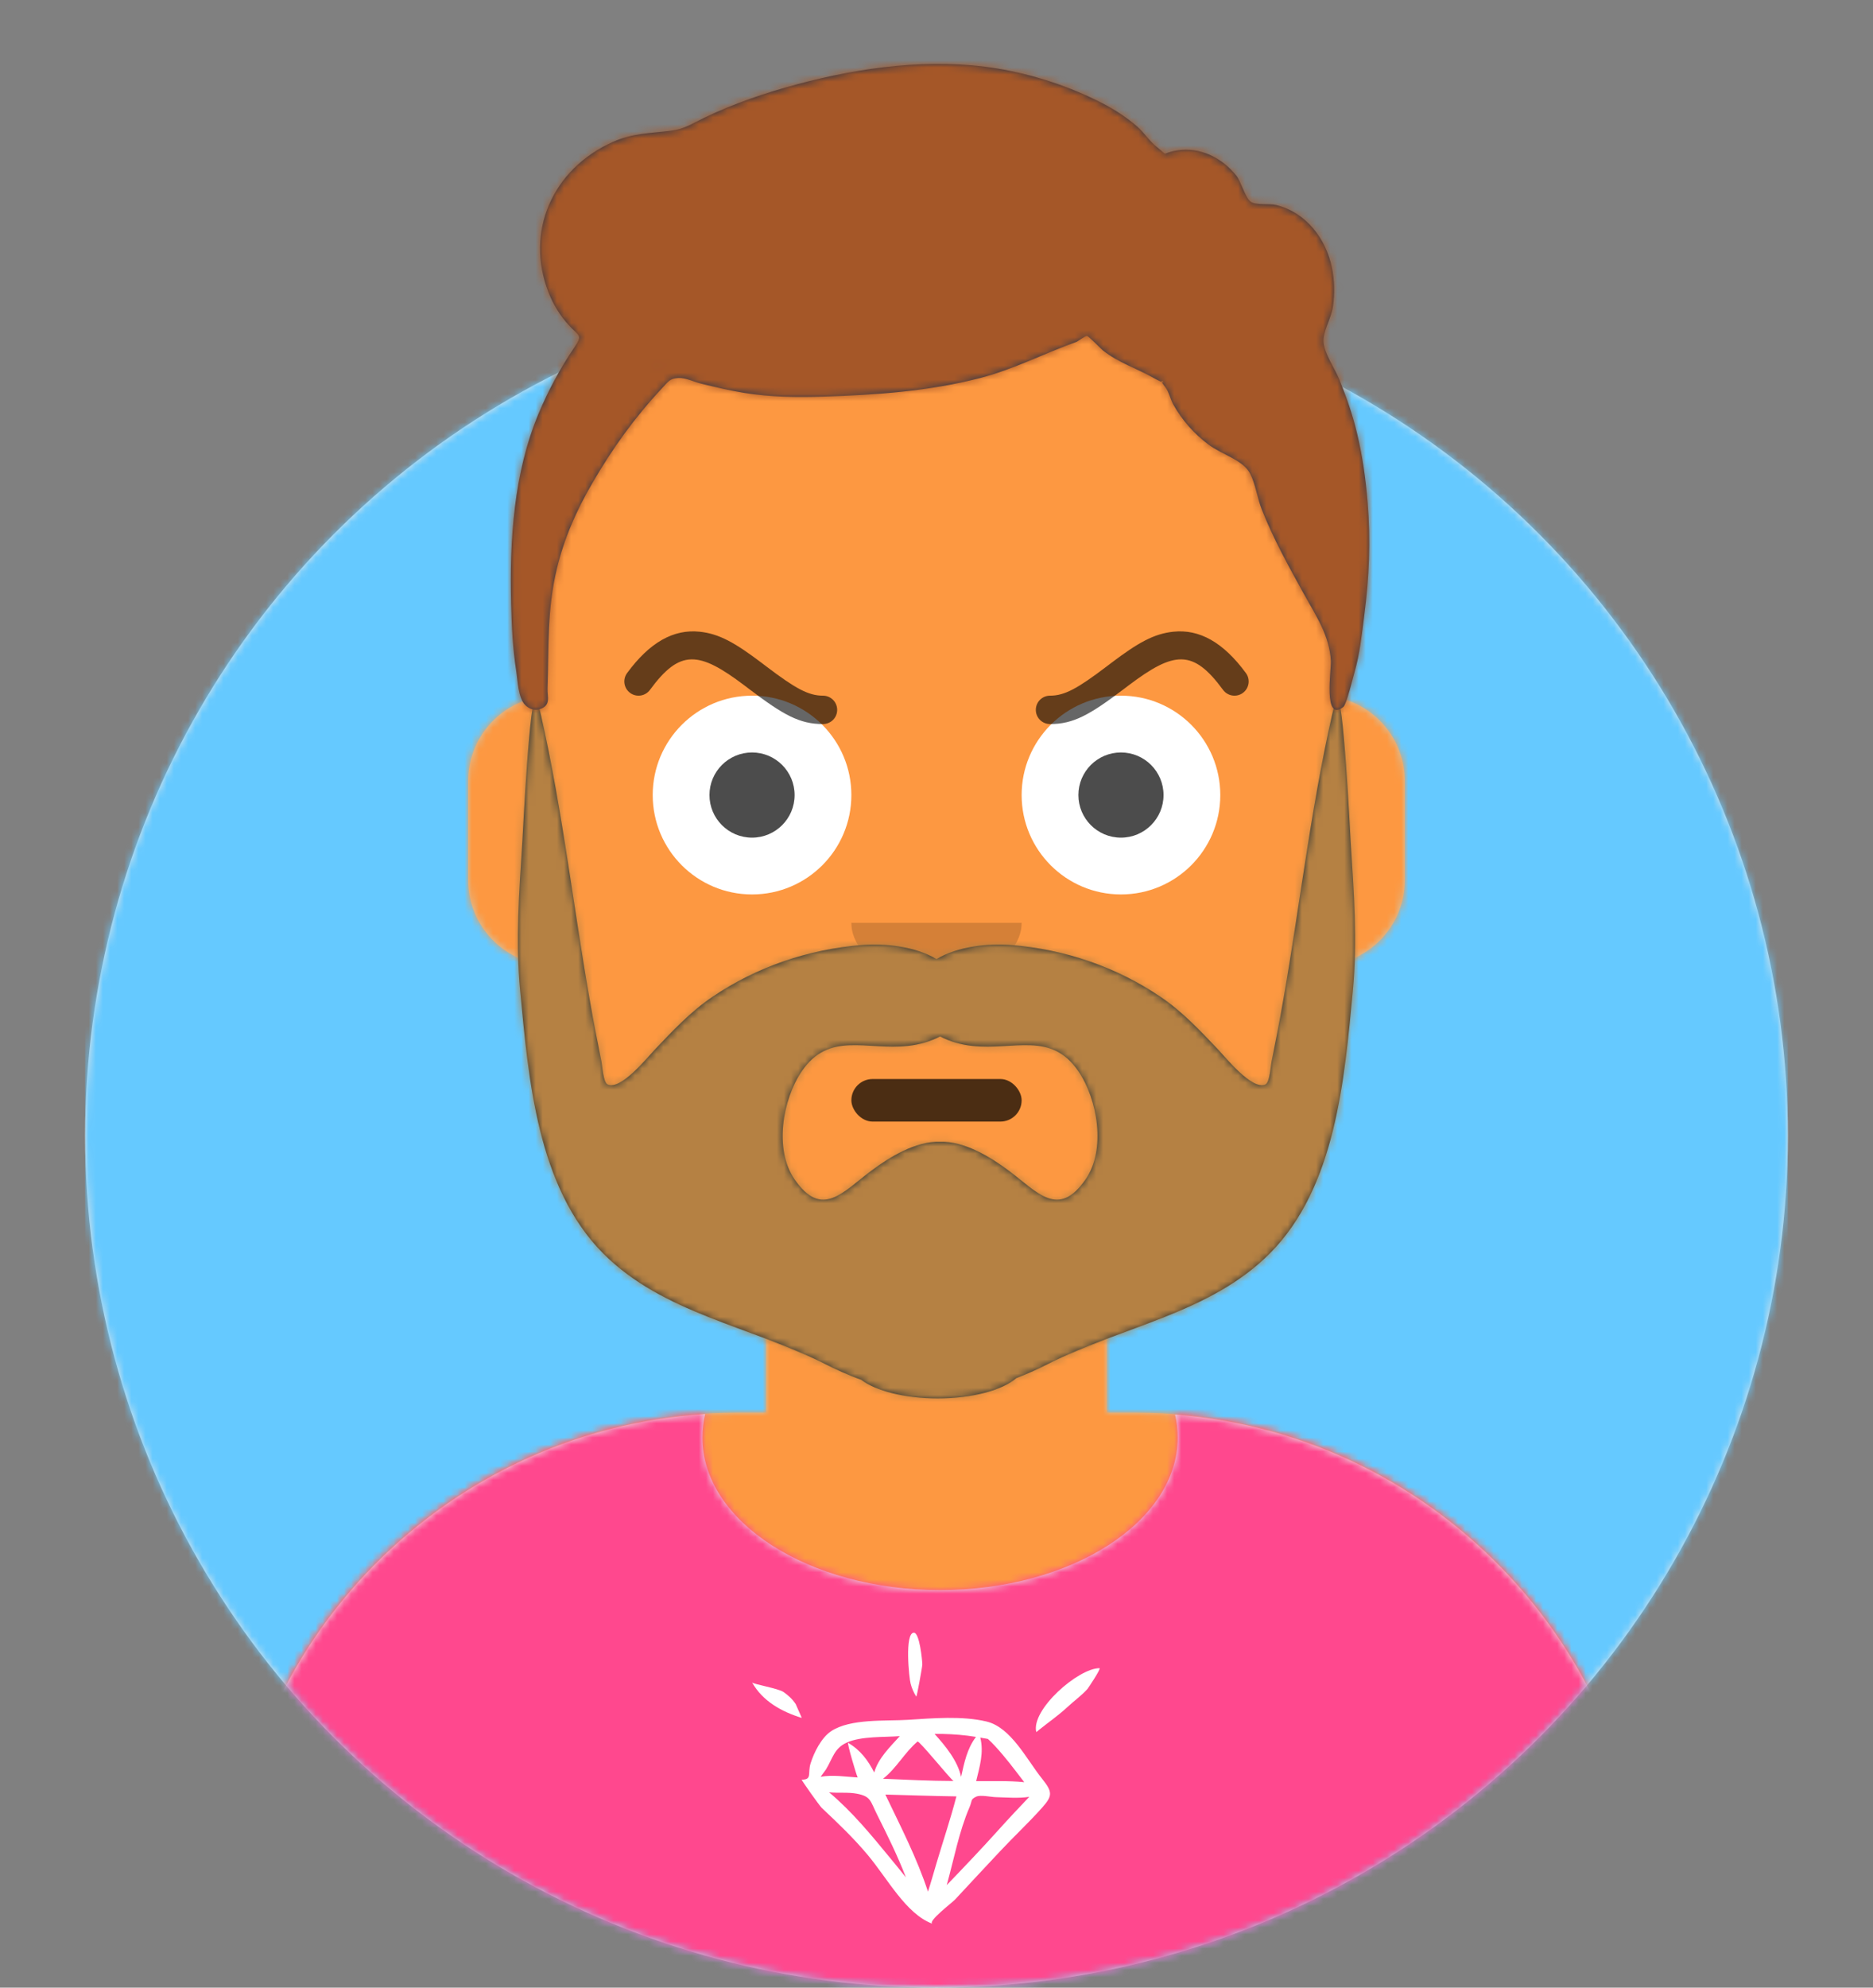 <svg width="264px" height="280px" viewBox="0 0 264 280" version="1.1" xmlns="http://www.w3.org/2000/svg" xmlns:xlink="http://www.w3.org/1999/xlink"><rect x="0" y="0" width="264" height="280" fill="#808080" stroke="none"/><desc>Created with getavataaars.com</desc><defs><circle id="react-path-1" cx="120" cy="120" r="120"></circle><path d="M12,160 C12,226.274 65.726,280 132,280 C198.274,280 252,226.274 252,160 L264,160 L264,-1.42108547e-14 L-3.19744231e-14,-1.42108547e-14 L-3.19744231e-14,160 L12,160 Z" id="react-path-2"></path><path d="M124,144.611 L124,163 L128,163 L128,163 C167.765,163 200,195.235 200,235 L200,244 L0,244 L0,235 C-4.86974701e-15,195.235 32.235,163 72,163 L72,163 L76,163 L76,144.611 C58.763,136.422 46.372,119.687 44.305,99.881 C38.48,99.058 34,94.052 34,88 L34,74 C34,68.054 38.325,63.118 44,62.166 L44,56 L44,56 C44,25.072 69.072,5.68137151e-15 100,0 L100,0 L100,0 C130.928,-5.68137151e-15 156,25.072 156,56 L156,62.166 C161.675,63.118 166,68.054 166,74 L166,88 C166,94.052 161.52,99.058 155.695,99.881 C153.628,119.687 141.237,136.422 124,144.611 Z" id="react-path-3"></path></defs><g id="Avataaar" stroke="none" stroke-width="1" fill="none" fill-rule="evenodd"><g transform="translate(-825, -1100)" id="Avataaar/Circle"><g transform="translate(825, 1100)"><g id="Circle" stroke-width="1" fill-rule="evenodd" transform="translate(12, 40)"><mask id="react-mask-4" fill="white"><use xlink:href="#react-path-1"></use></mask><use id="Circle-Background" fill="#E6E6E6" xlink:href="#react-path-1"></use><g id="Color/Palette/Blue-01" mask="url(#react-mask-4)" fill="#65C9FF"><rect id="🖍Color" x="0" y="0" width="240" height="240"></rect></g></g><mask id="react-mask-5" fill="white"><use xlink:href="#react-path-2"></use></mask><g id="Mask"></g><g id="Avataaar" stroke-width="1" fill-rule="evenodd" mask="url(#react-mask-5)"><g id="Body" transform="translate(32, 36)"><mask id="react-mask-6" fill="white"><use xlink:href="#react-path-3"></use></mask><use fill="#D0C6AC" xlink:href="#react-path-3"></use><g id="Skin/👶🏽-03-Brown" mask="url(#react-mask-6)" fill="#FD9841"><g transform="translate(0, 0)" id="Color"><rect x="0" y="0" width="264" height="280"></rect></g></g><path d="M156,79 L156,102 C156,132.928 130.928,158 100,158 C69.072,158 44,132.928 44,102 L44,79 L44,94 C44,124.928 69.072,150 100,150 C130.928,150 156,124.928 156,94 L156,79 Z" id="Neck-Shadow" fill-opacity="0.1" fill="#000000" mask="url(#react-mask-6)"></path></g><g id="Clothing/Graphic-Shirt" transform="translate(0, 170)"><defs><path d="M165.624,29.268 C202.76,32.137 232,63.18 232,101.052 L232,110 L32,110 L32,101.052 C32,62.835 61.775,31.572 99.393,29.197 C99.134,30.274 99,31.377 99,32.5 C99,44.374 113.998,54 132.5,54 C151.002,54 166,44.374 166,32.5 C166,31.402 165.872,30.322 165.624,29.268 Z" id="react-path-249"></path></defs><mask id="react-mask-250" fill="white"><use xlink:href="#react-path-249"></use></mask><use id="Clothes" fill="#E6E6E6" fill-rule="evenodd" xlink:href="#react-path-249"></use><g id="Color/Palette/Gray-01" mask="url(#react-mask-250)" fill-rule="evenodd" fill="#FF488E"><rect id="🖍Color" x="0" y="0" width="264" height="110"></rect></g><g id="Clothing/Graphic/Diamond" mask="url(#react-mask-250)" stroke-width="1" fill-rule="evenodd"><g transform="translate(77, 58)" id="Diamond"><g transform="translate(29, 2)"><path d="M34.78,27.737 C32.391,30.393 29.923,32.98 27.445,35.557 C28.43,32.004 29.185,27.979 30.649,24.599 C31.066,23.637 30.749,23.515 31.576,23.106 C32.185,22.805 33.654,23.149 34.383,23.168 C35.94,23.207 37.534,23.36 39.079,23.119 C37.628,24.644 36.187,26.171 34.78,27.737 M19.516,31.798 C16.817,28.516 14.132,25.23 10.858,22.481 C12.147,22.618 13.554,22.438 14.816,22.687 C16.76,23.071 16.653,23.678 17.636,25.646 C19.087,28.552 20.525,31.435 21.686,34.469 C20.975,33.569 20.245,32.684 19.516,31.798 M10.418,19.267 C11.381,17.692 11.562,16.295 13.337,15.487 C15.399,14.548 18.638,14.745 20.826,14.571 C19.455,16.094 17.789,17.674 17.222,19.693 C16.348,17.975 15.26,16.519 13.552,15.522 C13.337,15.416 14.71,20.073 14.89,20.393 C13.174,20.297 11.368,19.985 9.665,20.301 C9.916,19.956 10.167,19.611 10.418,19.267 M26.824,14.259 C28.415,14.295 29.994,14.418 31.564,14.678 C30.297,16.353 29.915,18.31 29.465,20.309 C28.987,18.051 27.256,15.947 25.731,14.261 C26.095,14.26 26.46,14.26 26.824,14.259 M23.326,15.333 C23.56,15.175 27.783,20.419 28.392,20.889 C25.08,20.881 21.774,20.719 18.466,20.574 C20.373,19.087 21.489,16.886 23.326,15.333 M26.012,32.429 C25.611,33.778 25.235,35.137 24.798,36.476 C23.243,31.744 20.936,27.288 18.79,22.802 C22.13,22.89 25.466,23.011 28.806,23.058 C27.986,26.216 26.944,29.303 26.012,32.429 M33.242,14.966 C34.519,16.094 36.339,18.406 36.928,19.183 C36.987,19.26 37.046,19.337 37.107,19.412 C37.318,19.674 38.073,20.668 38.37,21.057 C36.143,20.831 33.825,20.927 31.59,20.907 C32.088,18.853 32.694,16.895 32.174,14.779 C32.531,14.836 32.887,14.899 33.242,14.966 M40.89,20.583 C38.732,17.907 36.52,13.325 33.026,12.506 C29.554,11.692 25.478,12.052 21.952,12.275 C18.877,12.47 13.869,12.072 11.157,13.869 C9.764,14.792 8.732,16.874 8.249,18.42 C7.815,19.813 8.515,20.705 7.003,20.705 C6.907,20.705 9.507,24.378 9.813,24.667 C12.085,26.806 14.257,28.869 16.27,31.264 C19.105,34.638 21.675,39.602 25.415,41 C24.729,40.661 28.207,38.033 28.624,37.581 C30.736,35.293 32.871,33.027 34.997,30.752 C36.935,28.678 39.047,26.721 40.927,24.6 C42.362,22.982 42.366,22.426 40.89,20.583" id="Fill-21" fill="#FFFFFF"></path><path d="M6.999,12 C7.042,12.014 6.09,9.955 6.174,10.081 C5.699,9.362 5.128,8.84 4.436,8.354 C3.708,7.843 0.127,7.254 0,7 C1.494,9.652 4.167,11.128 6.999,12" id="Fill-23" fill="#FFFFFF"></path><path d="M22.355,7.196 C22.528,7.848 22.793,8.449 23.149,8.999 C23.219,9.077 24.008,4.815 24,4.452 C23.987,3.832 23.612,0 22.814,0 C21.477,0 22.14,6.469 22.355,7.196" id="Fill-25" fill="#FFFFFF"></path><path d="M48.969,5 C45.978,5 39.29,10.854 40.062,14 C40.067,14.01 40.509,13.65 40.413,13.717 C40.432,13.703 40.451,13.689 40.469,13.674 C41.741,12.649 43.187,11.654 44.461,10.468 C45.372,9.619 46.448,8.856 47.277,7.927 C47.362,7.833 49.263,5 48.969,5" id="Fill-27" fill="#FFFFFF"></path></g></g></g></g><g id="Face" transform="translate(76, 82)" fill="#000000"><g id="Mouth/Serious" transform="translate(2, 52)" fill="#000000" fill-opacity="0.7"><rect id="Why-so-serious?" x="42" y="18" width="24" height="6" rx="3"></rect></g><g id="Nose/Default" transform="translate(28, 40)" fill-opacity="0.16"><path d="M16,8 C16,12.418 21.373,16 28,16 L28,16 C34.627,16 40,12.418 40,8" id="Nose"></path></g><g id="Eyes/Surprised-😳" transform="translate(0, 8)"><circle id="The-White-Stuff" fill="#FFFFFF" cx="30" cy="22" r="14"></circle><circle id="Eye-Ball" fill="#FFFFFF" cx="82" cy="22" r="14"></circle><circle id="Eye" fill-opacity="0.7" fill="#000000" cx="30" cy="22" r="6"></circle><circle id="Eye" fill-opacity="0.7" fill="#000000" cx="82" cy="22" r="6"></circle></g><g id="Eyebrow/Outline/Angry" fill-opacity="0.6" fill-rule="nonzero"><path d="M15.611,15.185 C19.852,9.416 22.489,9.701 28.924,14.556 C29.106,14.694 29.221,14.781 29.594,15.064 C34.422,18.726 36.708,20 40,20 C41.105,20 42,19.105 42,18 C42,16.895 41.105,16 40,16 C37.934,16 36.099,14.978 32.011,11.877 C31.636,11.592 31.519,11.504 31.333,11.364 C27.574,8.527 25.374,7.287 22.638,6.992 C18.954,6.594 15.58,8.474 12.389,12.815 C11.734,13.705 11.925,14.957 12.815,15.611 C13.705,16.266 14.957,16.075 15.611,15.185 Z" id="Eyebrow"></path><path d="M73.611,15.185 C77.852,9.416 80.489,9.701 86.924,14.556 C87.106,14.694 87.221,14.781 87.594,15.064 C92.422,18.726 94.708,20 98,20 C99.105,20 100,19.105 100,18 C100,16.895 99.105,16 98,16 C95.934,16 94.099,14.978 90.011,11.877 C89.636,11.592 89.519,11.504 89.333,11.364 C85.574,8.527 83.374,7.287 80.638,6.992 C76.954,6.594 73.58,8.474 70.389,12.815 C69.734,13.705 69.925,14.957 70.815,15.611 C71.705,16.266 72.957,16.075 73.611,15.185 Z" id="Eyebrow" transform="translate(85, 13.47) scale(-1, 1) translate(-85, -13.47) "></path></g></g><g id="Top" stroke-width="1" fill-rule="evenodd"><defs><rect id="react-path-255" x="0" y="0" width="264" height="280"></rect><path d="M94.252,52.022 C94.375,51.968 94.07,51.947 93.336,51.96 C94.228,51.958 94.533,51.979 94.252,52.022 M86.117,36.302 C86.115,36.282 86.134,36.453 86.117,36.302 M193.765,70.766 C193.501,67.449 193.033,64.152 192.247,60.911 C191.622,58.335 190.769,55.878 189.76,53.42 C189.151,51.935 187.728,49.896 187.56,48.294 C187.395,46.717 188.627,44.969 188.889,43.132 C189.144,41.345 189.101,39.465 188.734,37.694 C187.901,33.671 185.14,29.93 180.877,28.881 C179.925,28.647 177.913,28.936 177.241,28.382 C176.47,27.746 175.933,25.581 175.235,24.712 C173.244,22.236 170.14,20.642 166.866,21.198 C164.455,21.607 165.839,22.105 164.032,20.686 C163.027,19.898 162.276,18.693 161.3,17.839 C159.833,16.556 158.15,15.458 156.408,14.557 C151.851,12.199 146.654,10.485 141.564,9.649 C132.279,8.125 122.369,9.454 113.369,11.869 C108.89,13.07 104.382,14.595 100.222,16.612 C98.439,17.476 97.409,18.194 95.549,18.42 C92.621,18.777 90.14,18.759 87.366,20.001 C78.83,23.823 74.985,32.69 78.307,41.175 C78.975,42.882 79.88,44.38 81.127,45.759 C82.647,47.439 83.198,47.109 81.888,49.041 C79.929,51.931 78.278,55.013 76.933,58.213 C73.404,66.615 72.814,76.077 73.044,85.037 C73.124,88.174 73.259,91.35 73.753,94.456 C73.967,95.801 74.027,98.329 75.035,99.327 C75.547,99.833 76.276,100.115 77.004,99.914 C78.713,99.44 78.125,98.179 78.165,97.008 C78.365,91.124 78.095,85.919 79.494,80.106 C80.528,75.812 82.25,71.911 84.483,68.071 C87.321,63.187 90.386,58.898 94.29,54.716 C95.207,53.732 95.408,53.315 96.639,53.244 C97.571,53.19 98.934,53.828 99.84,54.049 C101.838,54.536 103.839,55.017 105.873,55.345 C109.613,55.948 113.317,55.989 117.09,55.87 C124.516,55.638 131.975,55.117 139.175,53.247 C143.957,52.005 148.197,49.776 152.777,48.142 C152.859,48.113 154.007,47.295 154.208,47.328 C154.489,47.375 156.185,49.154 156.471,49.378 C158.697,51.124 161.138,51.857 163.541,53.208 C166.505,54.875 163.635,52.49 165.269,54.567 C165.746,55.172 165.99,56.293 166.372,56.978 C167.588,59.161 169.28,61.08 171.303,62.602 C173.258,64.073 176.196,64.783 177.193,66.697 C177.962,68.174 178.221,70.181 178.841,71.758 C180.469,75.893 182.618,79.749 184.767,83.644 C186.499,86.783 188.392,89.525 188.585,93.112 C188.652,94.36 187.464,101.849 190.358,99.572 C190.787,99.234 191.711,95.416 191.901,94.768 C192.673,92.135 192.947,89.387 193.296,86.682 C193.99,81.302 194.219,76.184 193.765,70.766" id="react-path-254"></path><filter x="-0.8%" y="-2.0%" width="101.5%" height="108.0%" filterUnits="objectBoundingBox" id="react-filter-251"><feOffset dx="0" dy="2" in="SourceAlpha" result="shadowOffsetOuter1"></feOffset><feColorMatrix values="0 0 0 0 0   0 0 0 0 0   0 0 0 0 0  0 0 0 0.16 0" type="matrix" in="shadowOffsetOuter1" result="shadowMatrixOuter1"></feColorMatrix><feMerge><feMergeNode in="shadowMatrixOuter1"></feMergeNode><feMergeNode in="SourceGraphic"></feMergeNode></feMerge></filter></defs><mask id="react-mask-253" fill="white"><use xlink:href="#react-path-255"></use></mask><g id="Mask"></g><g id="Top/Short-Hair/Short-Curly" mask="url(#react-mask-253)"><g transform="translate(-1, 0)"><g id="Facial-Hair/Beard-Medium" transform="translate(49, 72)"><defs><path d="M105.018,94.13 C101.15,99.721 98.258,95.947 94.137,92.876 C91.657,91.027 87.961,88.728 84.504,88.841 C81.048,88.728 77.352,91.027 74.871,92.876 C70.751,95.947 67.858,99.721 63.991,94.13 C61.088,89.932 62.303,82.874 65.015,78.903 C68.874,73.251 74.109,75.985 79.962,75.34 C81.554,75.165 83.153,74.723 84.504,74 C85.856,74.723 87.455,75.165 89.046,75.34 C94.9,75.985 100.135,73.251 103.994,78.903 C106.706,82.874 107.92,89.932 105.018,94.13 M140.391,26 C136.967,40.075 135.393,54.434 132.91,68.671 C132.393,71.639 131.826,74.596 131.225,77.55 C131.098,78.17 130.974,80.473 130.363,80.764 C128.512,81.648 124.739,76.947 123.73,75.885 C121.197,73.219 118.685,70.529 115.599,68.437 C109.365,64.21 102.065,61.711 94.47,61.118 C91.292,60.869 86.995,61.303 84,63.11 C81.005,61.303 76.708,60.869 73.53,61.118 C65.934,61.711 58.635,64.21 52.4,68.437 C49.315,70.529 46.803,73.219 44.269,75.885 C43.261,76.947 39.488,81.648 37.637,80.764 C37.026,80.473 36.902,78.17 36.775,77.55 C36.174,74.596 35.607,71.639 35.09,68.671 C32.607,54.434 31.034,40.075 27.609,26 C26.613,26 25.739,44.748 25.627,46.495 C25.175,53.589 24.646,60.525 25.322,67.626 C26.486,79.875 27.699,95.234 37.033,104.588 C45.466,113.039 57.71,114.806 68.271,120.141 C69.631,120.828 71.435,121.676 73.38,122.371 C75.429,123.934 79.493,125 84.174,125 C89.085,125 93.316,123.827 95.254,122.138 C96.955,121.493 98.518,120.753 99.729,120.141 C110.289,114.805 122.534,113.039 130.967,104.588 C140.301,95.234 141.514,79.875 142.679,67.626 C143.353,60.525 142.825,53.589 142.373,46.495 C142.261,44.748 141.387,26 140.391,26 Z" id="react-path-257"></path></defs><mask id="react-mask-256" fill="white"><use xlink:href="#react-path-257"></use></mask><use id="Beardness" fill="#252E32" fill-rule="evenodd" xlink:href="#react-path-257"></use><g id="Color/Hair/Brown" mask="url(#react-mask-256)" fill="#B58143"><g transform="translate(-32, 0)" id="Color"><rect x="0" y="0" width="264" height="244"></rect></g></g></g><mask id="react-mask-252" fill="white"><use xlink:href="#react-path-254"></use></mask><use id="Short-Hair" stroke="none" fill="#28354B" fill-rule="evenodd" xlink:href="#react-path-254"></use><g id="Skin/👶🏽-03-Brown" mask="url(#react-mask-252)" fill="#A55728"><g transform="translate(0, 0) " id="Color"><rect x="0" y="0" width="264" height="280"></rect></g></g></g></g></g></g></g></g></g></svg>
